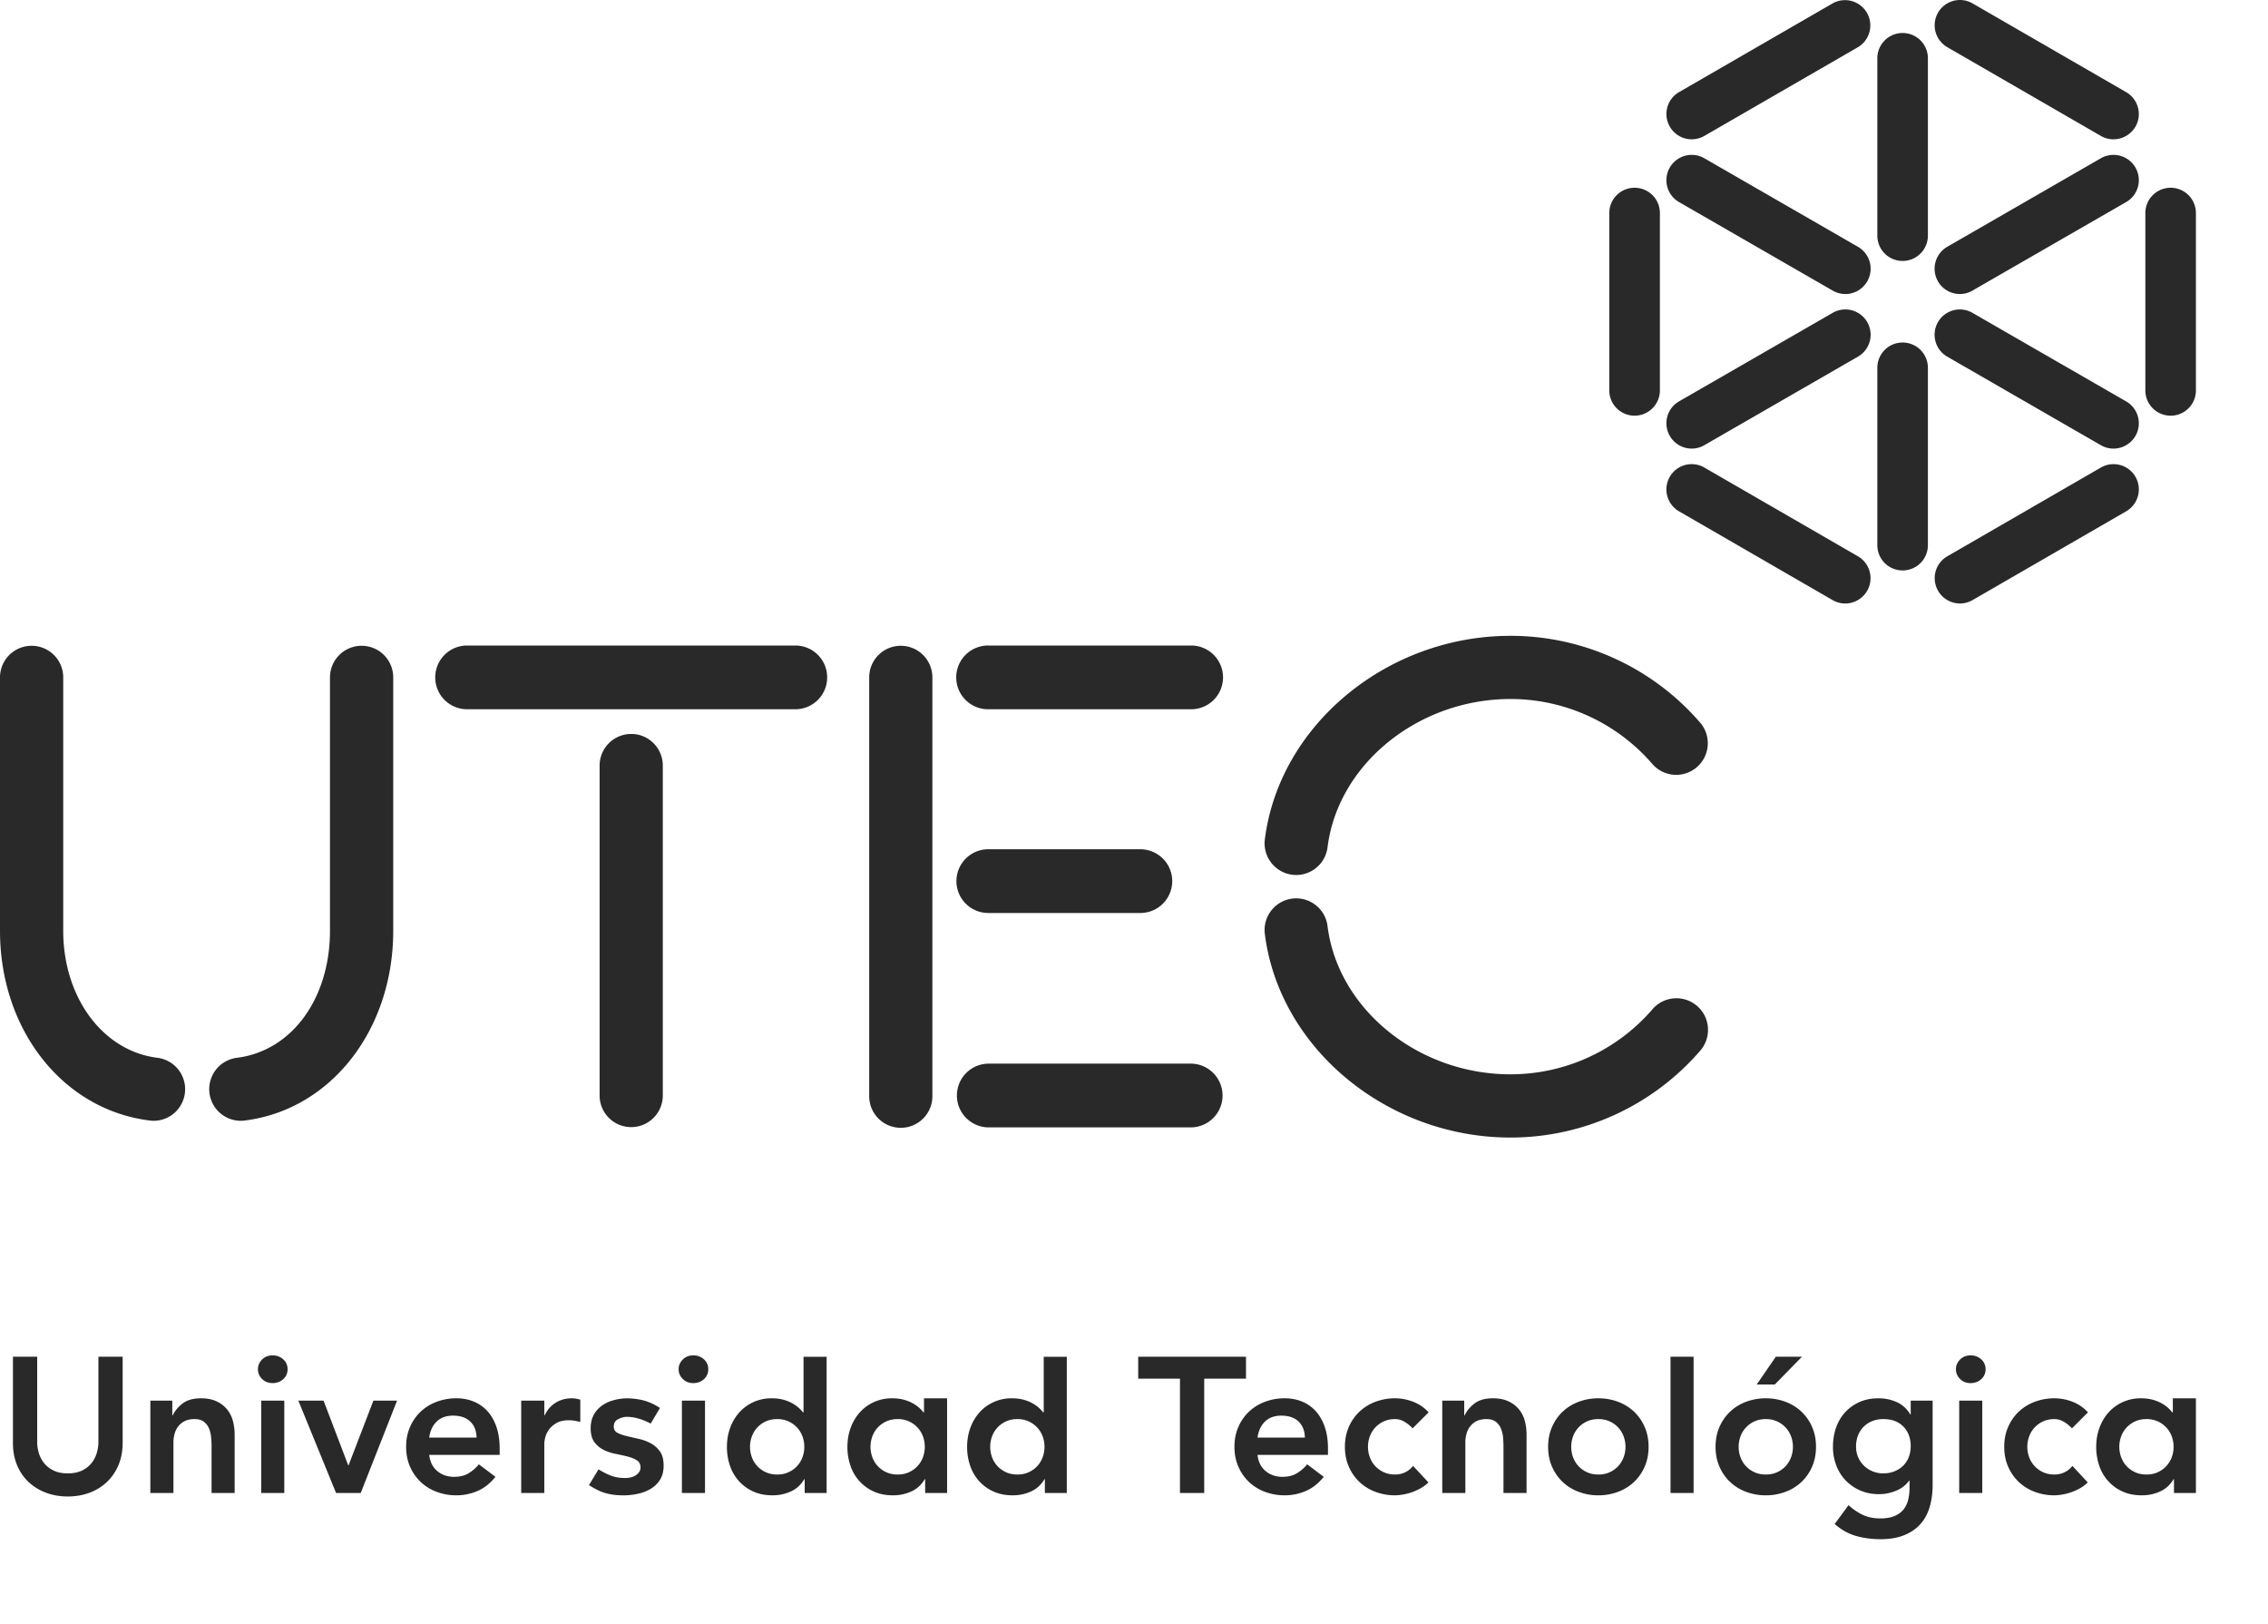 <svg xmlns="http://www.w3.org/2000/svg" width="305.055" height="218.36" xml:space="preserve"><switch><g><path fill="#292929" d="M84.901 98.712a4.255 4.255 0 0 0-4.252 4.254v44.375a4.249 4.249 0 1 0 8.5 0v-44.375c0-2.345-1.9-4.254-4.248-4.254zM106.978 86.819H62.825a4.285 4.285 0 0 0-4.284 4.288 4.284 4.284 0 0 0 4.284 4.284h44.153a4.281 4.281 0 0 0 4.28-4.284 4.283 4.283 0 0 0-4.28-4.288zM160.217 86.819h-27.223a4.287 4.287 0 1 0 0 8.572h27.223a4.286 4.286 0 0 0 0-8.572zM121.16 86.853a4.252 4.252 0 0 0-4.249 4.254v56.234a4.25 4.25 0 1 0 8.498 0V91.107a4.253 4.253 0 0 0-4.249-4.254zM203.16 85.515c-16.608 0-31.109 12.029-33.035 27.39a4.254 4.254 0 0 0 4.223 4.777 4.25 4.25 0 0 0 4.21-3.724c1.397-11.184 12.207-19.945 24.602-19.945a25.205 25.205 0 0 1 19.104 8.758 4.251 4.251 0 0 0 6.44-5.55 33.7 33.7 0 0 0-25.544-11.706zM21.179 142.269c-7.348-.914-12.675-8.1-12.675-17.09V91.107a4.252 4.252 0 1 0-8.504 0v34.072c0 13.346 8.465 24.077 20.126 25.523.181.025.365.039.532.039a4.24 4.24 0 0 0 4.209-3.728 4.248 4.248 0 0 0-3.688-4.744z"/><path fill="#292929" d="M291.956 25.252a3.4 3.4 0 0 0-3.398 3.401v23.854a3.4 3.4 0 1 0 6.802 0V28.653a3.4 3.4 0 0 0-3.404-3.401zM219.856 55.907a3.407 3.407 0 0 0 3.408-3.401V28.653a3.407 3.407 0 0 0-3.408-3.401 3.4 3.4 0 0 0-3.401 3.401v23.854a3.4 3.4 0 0 0 3.401 3.4zM285.975 12.391 265.321.459a3.398 3.398 0 0 0-4.645 1.238 3.404 3.404 0 0 0 1.248 4.651l20.65 11.932a3.371 3.371 0 0 0 1.691.456c1.178 0 2.322-.61 2.961-1.7a3.4 3.4 0 0 0-1.251-4.645zM249.898 74.817l-20.654-11.934a3.4 3.4 0 0 0-4.646 1.238 3.4 3.4 0 0 0 1.241 4.651l20.651 11.936c.528.307 1.12.459 1.695.459a3.42 3.42 0 0 0 2.954-1.704 3.406 3.406 0 0 0-1.241-4.646zM227.534 18.735a3.42 3.42 0 0 0 1.71-.456l20.657-11.932A3.403 3.403 0 0 0 246.49.458L225.839 12.39a3.393 3.393 0 0 0-1.241 4.644 3.384 3.384 0 0 0 2.936 1.701zM282.575 62.883l-20.65 11.934a3.397 3.397 0 0 0-1.242 4.646 3.4 3.4 0 0 0 2.947 1.704c.574 0 1.16-.152 1.691-.459l20.654-11.936a3.409 3.409 0 0 0 1.252-4.651 3.41 3.41 0 0 0-4.652-1.238zM255.905 4.438a3.394 3.394 0 0 0-3.396 3.401V31.69a3.398 3.398 0 0 0 3.396 3.405 3.403 3.403 0 0 0 3.406-3.405V7.839a3.4 3.4 0 0 0-3.406-3.401zM255.905 46.066a3.396 3.396 0 0 0-3.396 3.403V73.32a3.395 3.395 0 0 0 3.396 3.401 3.4 3.4 0 0 0 3.406-3.401V49.469a3.402 3.402 0 0 0-3.406-3.403zM263.608 39.542c.574 0 1.168-.147 1.689-.454l20.678-11.911a3.4 3.4 0 0 0 1.252-4.644 3.411 3.411 0 0 0-4.652-1.249l-20.668 11.911c-1.625.938-2.17 3.017-1.246 4.644a3.397 3.397 0 0 0 2.947 1.703zM246.512 42.071l-20.673 11.911a3.398 3.398 0 0 0-1.244 4.647 3.399 3.399 0 0 0 4.645 1.248l20.668-11.913a3.395 3.395 0 0 0 1.243-4.64 3.397 3.397 0 0 0-4.639-1.253zM249.908 33.196 229.24 21.285a3.402 3.402 0 0 0-4.646 1.249 3.396 3.396 0 0 0 1.244 4.644l20.673 11.911a3.391 3.391 0 0 0 4.64-1.249 3.398 3.398 0 0 0-1.243-4.644zM261.907 47.965l20.668 11.913a3.392 3.392 0 0 0 1.691.456 3.428 3.428 0 0 0 2.961-1.704 3.399 3.399 0 0 0-1.258-4.647l-20.672-11.911a3.398 3.398 0 0 0-4.637 1.254c-.923 1.625-.378 3.703 1.247 4.639z"/><path fill="#292929" d="M48.639 86.853a4.26 4.26 0 0 0-4.256 4.254v34.072c0 9.14-5.142 16.168-12.522 17.09a4.25 4.25 0 0 0-3.685 4.749 4.253 4.253 0 0 0 4.213 3.724c.177 0 .358-.014.536-.039 11.568-1.446 19.966-12.178 19.966-25.523V91.107a4.252 4.252 0 0 0-4.252-4.254zM203.16 152.994c-16.608 0-31.109-12.029-33.035-27.385a4.253 4.253 0 0 1 4.223-4.784c2.11 0 3.943 1.57 4.21 3.727 1.397 11.179 12.207 19.938 24.602 19.938a25.207 25.207 0 0 0 19.104-8.753 4.247 4.247 0 0 1 5.993-.446c1.784 1.531 1.976 4.217.447 6a33.721 33.721 0 0 1-25.544 11.703zM160.217 143.053h-27.223a4.287 4.287 0 1 0 0 8.575h27.223a4.288 4.288 0 0 0 0-8.575zM153.386 114.221h-20.392a4.286 4.286 0 1 0 0 8.571h20.392a4.287 4.287 0 0 0 4.284-4.284 4.287 4.287 0 0 0-4.284-4.287z"/><g fill="#292929"><path d="M16.496 194.072c0 1.104-.19 2.101-.569 2.989a6.69 6.69 0 0 1-1.553 2.265 6.879 6.879 0 0 1-2.33 1.438c-.898.336-1.873.505-2.925.505s-2.028-.169-2.925-.505a6.99 6.99 0 0 1-2.343-1.438 6.444 6.444 0 0 1-1.553-2.265c-.372-.889-.557-1.885-.557-2.989v-11.597h3.262v11.491c0 .451.068.92.207 1.412.138.491.367.944.687 1.359.319.414.741.755 1.268 1.021.526.268 1.177.402 1.954.402.776 0 1.428-.135 1.955-.402a3.671 3.671 0 0 0 1.269-1.021 4 4 0 0 0 .686-1.359c.139-.492.208-.961.208-1.412v-11.491h3.261v11.597zM20.224 188.375h2.951v1.993h.052c.293-.621.742-1.159 1.346-1.616.604-.458 1.423-.688 2.459-.688.828 0 1.531.139 2.11.416a3.963 3.963 0 0 1 1.41 1.086c.362.45.622.966.777 1.553.155.588.233 1.2.233 1.839v7.844h-3.107v-6.291c0-.345-.017-.729-.052-1.152-.035-.422-.125-.818-.271-1.19s-.376-.683-.687-.932c-.311-.251-.733-.376-1.268-.376-.518 0-.954.088-1.307.259-.354.174-.647.406-.88.699s-.401.63-.505 1.011a4.471 4.471 0 0 0-.156 1.189v6.783h-3.106v-12.427zM34.694 184.157c0-.501.185-.936.556-1.307s.842-.558 1.411-.558 1.048.179 1.437.532.583.797.583 1.332c0 .536-.194.979-.583 1.334-.388.353-.867.529-1.437.529s-1.04-.185-1.411-.556-.556-.805-.556-1.306zm.439 4.218h3.106v12.427h-3.106v-12.427zM40.129 188.375h3.391l3.314 8.698h.051l3.34-8.698h3.184l-4.893 12.427h-3.313l-5.074-12.427zM57.732 195.676c.104.932.466 1.657 1.087 2.175.622.517 1.373.775 2.252.775.777 0 1.428-.158 1.955-.478a5.41 5.41 0 0 0 1.385-1.205l2.227 1.683c-.726.898-1.537 1.537-2.434 1.915a7.142 7.142 0 0 1-2.822.571 7.445 7.445 0 0 1-2.64-.466 6.363 6.363 0 0 1-2.149-1.321 6.278 6.278 0 0 1-1.437-2.058c-.353-.803-.53-1.696-.53-2.68s.177-1.877.53-2.678a6.263 6.263 0 0 1 1.437-2.059 6.32 6.32 0 0 1 2.149-1.32 7.45 7.45 0 0 1 2.64-.467c.863 0 1.653.152 2.369.453a5.08 5.08 0 0 1 1.839 1.309c.508.569.906 1.272 1.19 2.109.284.836.427 1.8.427 2.886v.854h-9.475zm6.368-2.331c-.018-.913-.302-1.634-.855-2.161-.552-.524-1.319-.788-2.303-.788-.932 0-1.67.268-2.214.802-.543.535-.876 1.251-.996 2.147H64.1zM70.105 188.375h3.106v1.969h.051c.345-.727.836-1.285 1.475-1.684.639-.396 1.373-.596 2.201-.596.19 0 .375.018.557.053s.366.077.557.129v3.003c-.26-.069-.515-.125-.765-.168s-.496-.064-.737-.064c-.725 0-1.307.133-1.748.4-.44.269-.776.574-1.01.919-.232.347-.388.69-.466 1.035-.077.346-.116.604-.116.777v6.653h-3.106v-12.426zM89.26 197.125c0 .727-.151 1.34-.453 1.839a3.65 3.65 0 0 1-1.191 1.218 5.453 5.453 0 0 1-1.657.685 9.11 9.11 0 0 1-1.851.247h-.311c-.466 0-.893-.026-1.281-.078a7.797 7.797 0 0 1-1.113-.232 6.333 6.333 0 0 1-1.049-.415 13.72 13.72 0 0 1-1.139-.647l1.294-2.122a9.99 9.99 0 0 0 1.657.842c.552.215 1.199.324 1.941.324.224 0 .457-.026.699-.079a2.1 2.1 0 0 0 .66-.258c.198-.122.362-.273.492-.454s.194-.392.194-.634c0-.432-.164-.751-.492-.957-.328-.209-.742-.376-1.243-.507-.5-.129-1.04-.248-1.617-.361a6.253 6.253 0 0 1-1.618-.543 3.395 3.395 0 0 1-1.243-1.049c-.328-.448-.491-1.069-.491-1.864 0-.673.133-1.259.401-1.76.267-.501.625-.914 1.074-1.242s.962-.574 1.54-.738a7.346 7.346 0 0 1 1.799-.272h.26c.862.036 1.621.152 2.278.351a7.604 7.604 0 0 1 1.967.945l-1.243 2.096a14.083 14.083 0 0 0-.777-.362 6.94 6.94 0 0 0-.75-.271 6.99 6.99 0 0 0-.815-.194 5.428 5.428 0 0 0-.97-.078 2.77 2.77 0 0 0-1.126.351c-.353.198-.531.521-.531.97 0 .38.164.657.492.829.328.173.742.318 1.242.44.5.12 1.04.244 1.618.374a6.34 6.34 0 0 1 1.618.596c.5.269.915.635 1.243 1.1.328.461.492 1.1.492 1.91zM91.278 184.157c0-.501.186-.936.557-1.307.371-.371.841-.558 1.411-.558.569 0 1.048.179 1.436.532.389.354.583.797.583 1.332 0 .536-.194.979-.583 1.334-.388.353-.867.529-1.436.529-.57 0-1.041-.185-1.411-.556-.371-.37-.557-.805-.557-1.306zm.441 4.218h3.107v12.427h-3.107v-12.427zM108.234 198.938h-.052c-.449.761-1.053 1.312-1.812 1.656-.76.346-1.58.519-2.459.519-.966 0-1.825-.168-2.576-.505a5.772 5.772 0 0 1-1.928-1.386 5.926 5.926 0 0 1-1.217-2.07 7.722 7.722 0 0 1-.414-2.563c0-.914.146-1.768.439-2.563a6.37 6.37 0 0 1 1.23-2.07 5.716 5.716 0 0 1 1.902-1.386 5.83 5.83 0 0 1 2.434-.505c.586 0 1.104.062 1.553.182.448.12.845.276 1.191.467.345.189.638.393.88.606.241.218.44.428.596.636h.077v-7.48h3.106v18.327h-2.951v-1.865zm-7.352-4.35c0 .483.082.949.246 1.398.164.449.406.846.726 1.191.319.346.702.621 1.151.827.448.208.958.311 1.527.311s1.079-.103 1.528-.311a3.522 3.522 0 0 0 1.877-2.018c.164-.449.245-.915.245-1.398 0-.481-.082-.948-.245-1.397a3.508 3.508 0 0 0-.726-1.19 3.614 3.614 0 0 0-1.151-.829 3.624 3.624 0 0 0-1.528-.311c-.569 0-1.079.104-1.527.311a3.592 3.592 0 0 0-1.151.829c-.32.345-.562.742-.726 1.19a4.046 4.046 0 0 0-.246 1.397zM124.438 198.938h-.051c-.449.761-1.053 1.312-1.812 1.656a5.858 5.858 0 0 1-2.459.519c-.966 0-1.825-.168-2.575-.505a5.776 5.776 0 0 1-1.929-1.386 5.926 5.926 0 0 1-1.217-2.07 7.748 7.748 0 0 1-.414-2.563c0-.914.146-1.768.44-2.563a6.35 6.35 0 0 1 1.229-2.07 5.696 5.696 0 0 1 1.902-1.386 5.83 5.83 0 0 1 2.434-.505c.586 0 1.104.062 1.553.182.448.12.845.276 1.191.467.345.189.638.393.88.606.242.218.44.428.595.636h.078v-1.891h3.106v12.737h-2.951v-1.864zm-7.352-4.35c0 .483.083.949.247 1.398a3.508 3.508 0 0 0 1.876 2.018c.448.208.958.311 1.527.311.57 0 1.079-.103 1.527-.311a3.538 3.538 0 0 0 1.878-2.018c.164-.449.246-.915.246-1.398 0-.481-.082-.948-.246-1.397a3.508 3.508 0 0 0-.726-1.19 3.607 3.607 0 0 0-1.152-.829 3.62 3.62 0 0 0-1.527-.311c-.569 0-1.079.104-1.527.311a3.607 3.607 0 0 0-1.152.829 3.497 3.497 0 0 0-.724 1.19 4.047 4.047 0 0 0-.247 1.397zM140.54 198.938h-.052c-.449.761-1.053 1.312-1.812 1.656a5.862 5.862 0 0 1-2.459.519c-.966 0-1.825-.168-2.575-.505a5.787 5.787 0 0 1-1.929-1.386 5.908 5.908 0 0 1-1.216-2.07 7.748 7.748 0 0 1-.415-2.563c0-.914.146-1.768.44-2.563a6.353 6.353 0 0 1 1.23-2.07 5.69 5.69 0 0 1 1.903-1.386 5.826 5.826 0 0 1 2.433-.505c.586 0 1.104.062 1.553.182s.846.276 1.191.467c.345.189.638.393.88.606.241.218.44.428.595.636h.078v-7.48h3.106v18.327h-2.951v-1.865zm-7.352-4.35c0 .483.082.949.246 1.398s.406.846.725 1.191c.319.346.703.621 1.152.827.448.208.958.311 1.527.311.57 0 1.079-.103 1.528-.311a3.52 3.52 0 0 0 1.877-2.018c.163-.449.246-.915.246-1.398a4.07 4.07 0 0 0-.246-1.397 3.506 3.506 0 0 0-.725-1.19 3.618 3.618 0 0 0-1.152-.829 3.624 3.624 0 0 0-1.528-.311c-.569 0-1.079.104-1.527.311a3.607 3.607 0 0 0-1.152.829 3.515 3.515 0 0 0-.725 1.19 4.046 4.046 0 0 0-.246 1.397zM158.71 185.425h-5.618v-2.95h14.498v2.95h-5.618v15.377h-3.262v-15.377zM169.143 195.676c.103.932.465 1.657 1.088 2.175.621.517 1.371.775 2.251.775.778 0 1.428-.158 1.955-.478a5.44 5.44 0 0 0 1.384-1.205l2.228 1.683c-.726.898-1.537 1.537-2.433 1.915a7.158 7.158 0 0 1-2.823.571 7.455 7.455 0 0 1-2.641-.466 6.35 6.35 0 0 1-2.148-1.321 6.228 6.228 0 0 1-1.435-2.058c-.355-.803-.531-1.696-.531-2.68s.176-1.877.531-2.678a6.243 6.243 0 0 1 1.435-2.059 6.325 6.325 0 0 1 2.148-1.32 7.455 7.455 0 0 1 2.641-.467c.862 0 1.652.152 2.369.453a5.096 5.096 0 0 1 1.839 1.309c.507.569.906 1.272 1.19 2.109.285.836.427 1.8.427 2.886v.854h-9.475zm6.367-2.331c-.018-.913-.303-1.634-.854-2.161-.552-.524-1.319-.788-2.303-.788-.932 0-1.669.268-2.213.802-.545.535-.877 1.251-.997 2.147h6.367zM190.005 192.103a4.94 4.94 0 0 0-1.137-.905 2.454 2.454 0 0 0-1.217-.337c-.569 0-1.081.104-1.527.311a3.529 3.529 0 0 0-1.877 2.019 4.047 4.047 0 0 0-.247 1.397c0 .483.083.949.247 1.398s.405.846.724 1.191.705.621 1.153.827c.446.208.958.311 1.527.311.481 0 .932-.099 1.345-.298a2.91 2.91 0 0 0 1.063-.866l2.07 2.227a4.84 4.84 0 0 1-1.075.803 7.428 7.428 0 0 1-1.229.542 7.394 7.394 0 0 1-2.173.39 7.452 7.452 0 0 1-2.642-.466 6.345 6.345 0 0 1-2.147-1.321 6.25 6.25 0 0 1-1.438-2.058c-.353-.803-.529-1.696-.529-2.68s.177-1.877.529-2.678a6.265 6.265 0 0 1 1.438-2.059 6.32 6.32 0 0 1 2.147-1.32 7.453 7.453 0 0 1 2.642-.467c.793 0 1.59.152 2.394.453a5.433 5.433 0 0 1 2.109 1.438l-2.15 2.148zM193.993 188.375h2.95v1.993h.052c.294-.621.742-1.159 1.346-1.616.604-.458 1.425-.688 2.459-.688.829 0 1.533.139 2.111.416a3.968 3.968 0 0 1 1.409 1.086c.361.45.622.966.778 1.553.154.588.23 1.2.23 1.839v7.844h-3.105v-6.291c0-.345-.019-.729-.052-1.152a4.149 4.149 0 0 0-.271-1.19 2.235 2.235 0 0 0-.687-.932c-.312-.251-.733-.376-1.268-.376-.518 0-.955.088-1.308.259a2.512 2.512 0 0 0-.88.699c-.234.293-.402.63-.504 1.011a4.392 4.392 0 0 0-.157 1.189v6.783h-3.105v-12.427zM208.229 194.588c0-.983.175-1.877.529-2.678a6.265 6.265 0 0 1 1.438-2.059 6.306 6.306 0 0 1 2.148-1.32 7.444 7.444 0 0 1 2.641-.467c.932 0 1.813.156 2.639.467a6.34 6.34 0 0 1 2.15 1.32 6.25 6.25 0 0 1 1.436 2.059c.354.801.531 1.694.531 2.678s-.177 1.877-.531 2.68a6.256 6.256 0 0 1-1.436 2.058 6.342 6.342 0 0 1-2.15 1.321 7.432 7.432 0 0 1-2.639.466 7.443 7.443 0 0 1-2.641-.466 6.33 6.33 0 0 1-2.148-1.321c-.604-.568-1.084-1.255-1.438-2.058s-.529-1.696-.529-2.68zm3.107 0c0 .483.082.949.246 1.398a3.508 3.508 0 0 0 1.877 2.018c.447.208.957.311 1.527.311s1.078-.103 1.526-.311a3.515 3.515 0 0 0 1.875-2.018c.165-.449.248-.915.248-1.398 0-.481-.083-.948-.248-1.397a3.485 3.485 0 0 0-.723-1.19 3.607 3.607 0 0 0-1.152-.829c-.448-.206-.956-.311-1.526-.311s-1.08.104-1.527.311a3.529 3.529 0 0 0-1.877 2.019 4.046 4.046 0 0 0-.246 1.397zM224.692 182.475h3.105v18.327h-3.105v-18.327zM230.75 194.588c0-.983.176-1.877.529-2.678a6.238 6.238 0 0 1 1.439-2.059 6.292 6.292 0 0 1 2.147-1.32 7.444 7.444 0 0 1 2.641-.467c.932 0 1.812.156 2.639.467.829.311 1.544.75 2.149 1.32a6.252 6.252 0 0 1 1.437 2.059c.354.801.53 1.694.53 2.678s-.176 1.877-.53 2.68a6.258 6.258 0 0 1-1.437 2.058 6.338 6.338 0 0 1-2.149 1.321 7.436 7.436 0 0 1-2.639.466 7.443 7.443 0 0 1-2.641-.466 6.316 6.316 0 0 1-2.147-1.321c-.606-.568-1.086-1.255-1.439-2.058s-.529-1.696-.529-2.68zm3.105 0c0 .483.083.949.247 1.398.165.449.405.846.725 1.191a3.56 3.56 0 0 0 1.152.827c.447.208.957.311 1.527.311.569 0 1.078-.103 1.527-.311.446-.206.833-.481 1.151-.827s.559-.742.724-1.191c.164-.449.247-.915.247-1.398 0-.481-.083-.948-.247-1.397a3.52 3.52 0 0 0-.724-1.19 3.625 3.625 0 0 0-1.151-.829 3.622 3.622 0 0 0-1.527-.311c-.57 0-1.08.104-1.527.311a3.531 3.531 0 0 0-1.877 2.019 4.047 4.047 0 0 0-.247 1.397zm4.997-12.113h3.521l-3.65 3.727h-2.433l2.562-3.727zM259.948 188.375v11.314c0 1.121-.139 2.134-.412 3.04-.277.905-.705 1.674-1.281 2.304-.578.63-1.311 1.117-2.189 1.462-.879.346-1.926.519-3.131.519-1.158 0-2.254-.146-3.288-.438-1.036-.295-1.994-.83-2.875-1.606l1.865-2.537a7.605 7.605 0 0 0 1.941 1.321c.672.311 1.45.466 2.329.466.742 0 1.367-.104 1.879-.311.508-.209.912-.493 1.215-.855.301-.362.518-.798.648-1.307a6.91 6.91 0 0 0 .193-1.696v-.905h-.051a4.09 4.09 0 0 1-1.787 1.358 5.978 5.978 0 0 1-2.279.454c-.932 0-1.775-.169-2.536-.505a6.1 6.1 0 0 1-1.953-1.358 5.858 5.858 0 0 1-1.256-2.021 6.975 6.975 0 0 1-.439-2.485c0-.914.137-1.768.412-2.563.275-.793.682-1.484 1.217-2.07s1.178-1.048 1.929-1.386c.75-.336 1.609-.505 2.578-.505.879 0 1.697.174 2.457.518.76.347 1.363.898 1.811 1.656h.053v-1.863h2.95zm-6.627 2.486c-.551 0-1.053.092-1.5.272a3.447 3.447 0 0 0-1.153.751c-.32.32-.569.707-.751 1.163a4.093 4.093 0 0 0-.271 1.516c0 .501.09.967.271 1.398.182.431.437.811.763 1.138a3.6 3.6 0 0 0 1.167.776c.447.19.932.286 1.451.286.568 0 1.08-.096 1.539-.286a3.516 3.516 0 0 0 1.164-.764 3.31 3.31 0 0 0 .74-1.15c.17-.45.256-.933.256-1.45 0-1.086-.326-1.967-.984-2.641-.655-.672-1.554-1.009-2.692-1.009zM263.079 184.157c0-.501.188-.936.559-1.307.369-.371.84-.558 1.41-.558s1.049.179 1.436.532c.389.354.584.797.584 1.332 0 .536-.195.979-.584 1.334-.387.353-.865.529-1.436.529s-1.041-.185-1.41-.556c-.372-.37-.559-.805-.559-1.306zm.441 4.218h3.105v12.427h-3.105v-12.427zM278.688 192.103a4.962 4.962 0 0 0-1.137-.905 2.46 2.46 0 0 0-1.217-.337c-.57 0-1.08.104-1.527.311a3.531 3.531 0 0 0-1.877 2.019 4.048 4.048 0 0 0 0 2.795c.164.449.406.846.725 1.191s.703.621 1.152.827c.447.208.957.311 1.527.311.482 0 .932-.099 1.344-.298a2.912 2.912 0 0 0 1.064-.866l2.068 2.227a4.789 4.789 0 0 1-1.074.803 7.32 7.32 0 0 1-1.229.542 7.352 7.352 0 0 1-2.173.39 7.443 7.443 0 0 1-2.641-.466 6.32 6.32 0 0 1-2.148-1.321 6.236 6.236 0 0 1-1.438-2.058c-.355-.803-.531-1.696-.531-2.68s.176-1.877.531-2.678a6.236 6.236 0 0 1 1.438-2.059 6.297 6.297 0 0 1 2.148-1.32 7.444 7.444 0 0 1 2.641-.467 6.8 6.8 0 0 1 2.395.453 5.455 5.455 0 0 1 2.109 1.438l-2.15 2.148zM292.409 198.938h-.053c-.449.761-1.051 1.312-1.811 1.656a5.858 5.858 0 0 1-2.459.519c-.967 0-1.826-.168-2.576-.505a5.742 5.742 0 0 1-1.928-1.386 5.93 5.93 0 0 1-1.219-2.07 7.773 7.773 0 0 1-.414-2.563c0-.914.146-1.768.441-2.563.293-.793.703-1.484 1.229-2.07s1.16-1.048 1.902-1.386a5.83 5.83 0 0 1 2.434-.505c.588 0 1.104.062 1.553.182s.846.276 1.191.467c.346.189.639.393.879.606.242.218.441.428.596.636h.08v-1.891h3.105v12.737h-2.951v-1.864zm-7.352-4.35c0 .483.082.949.246 1.398.162.449.404.846.725 1.191s.703.621 1.152.827c.447.208.957.311 1.527.311.568 0 1.078-.103 1.527-.311a3.552 3.552 0 0 0 1.877-2.018c.162-.449.244-.915.244-1.398 0-.481-.082-.948-.244-1.397a3.48 3.48 0 0 0-.727-1.19 3.588 3.588 0 0 0-1.15-.829 3.626 3.626 0 0 0-1.527-.311c-.57 0-1.08.104-1.527.311a3.618 3.618 0 0 0-1.152.829c-.32.345-.563.742-.725 1.19a4.046 4.046 0 0 0-.246 1.397z"/></g></g></switch></svg>